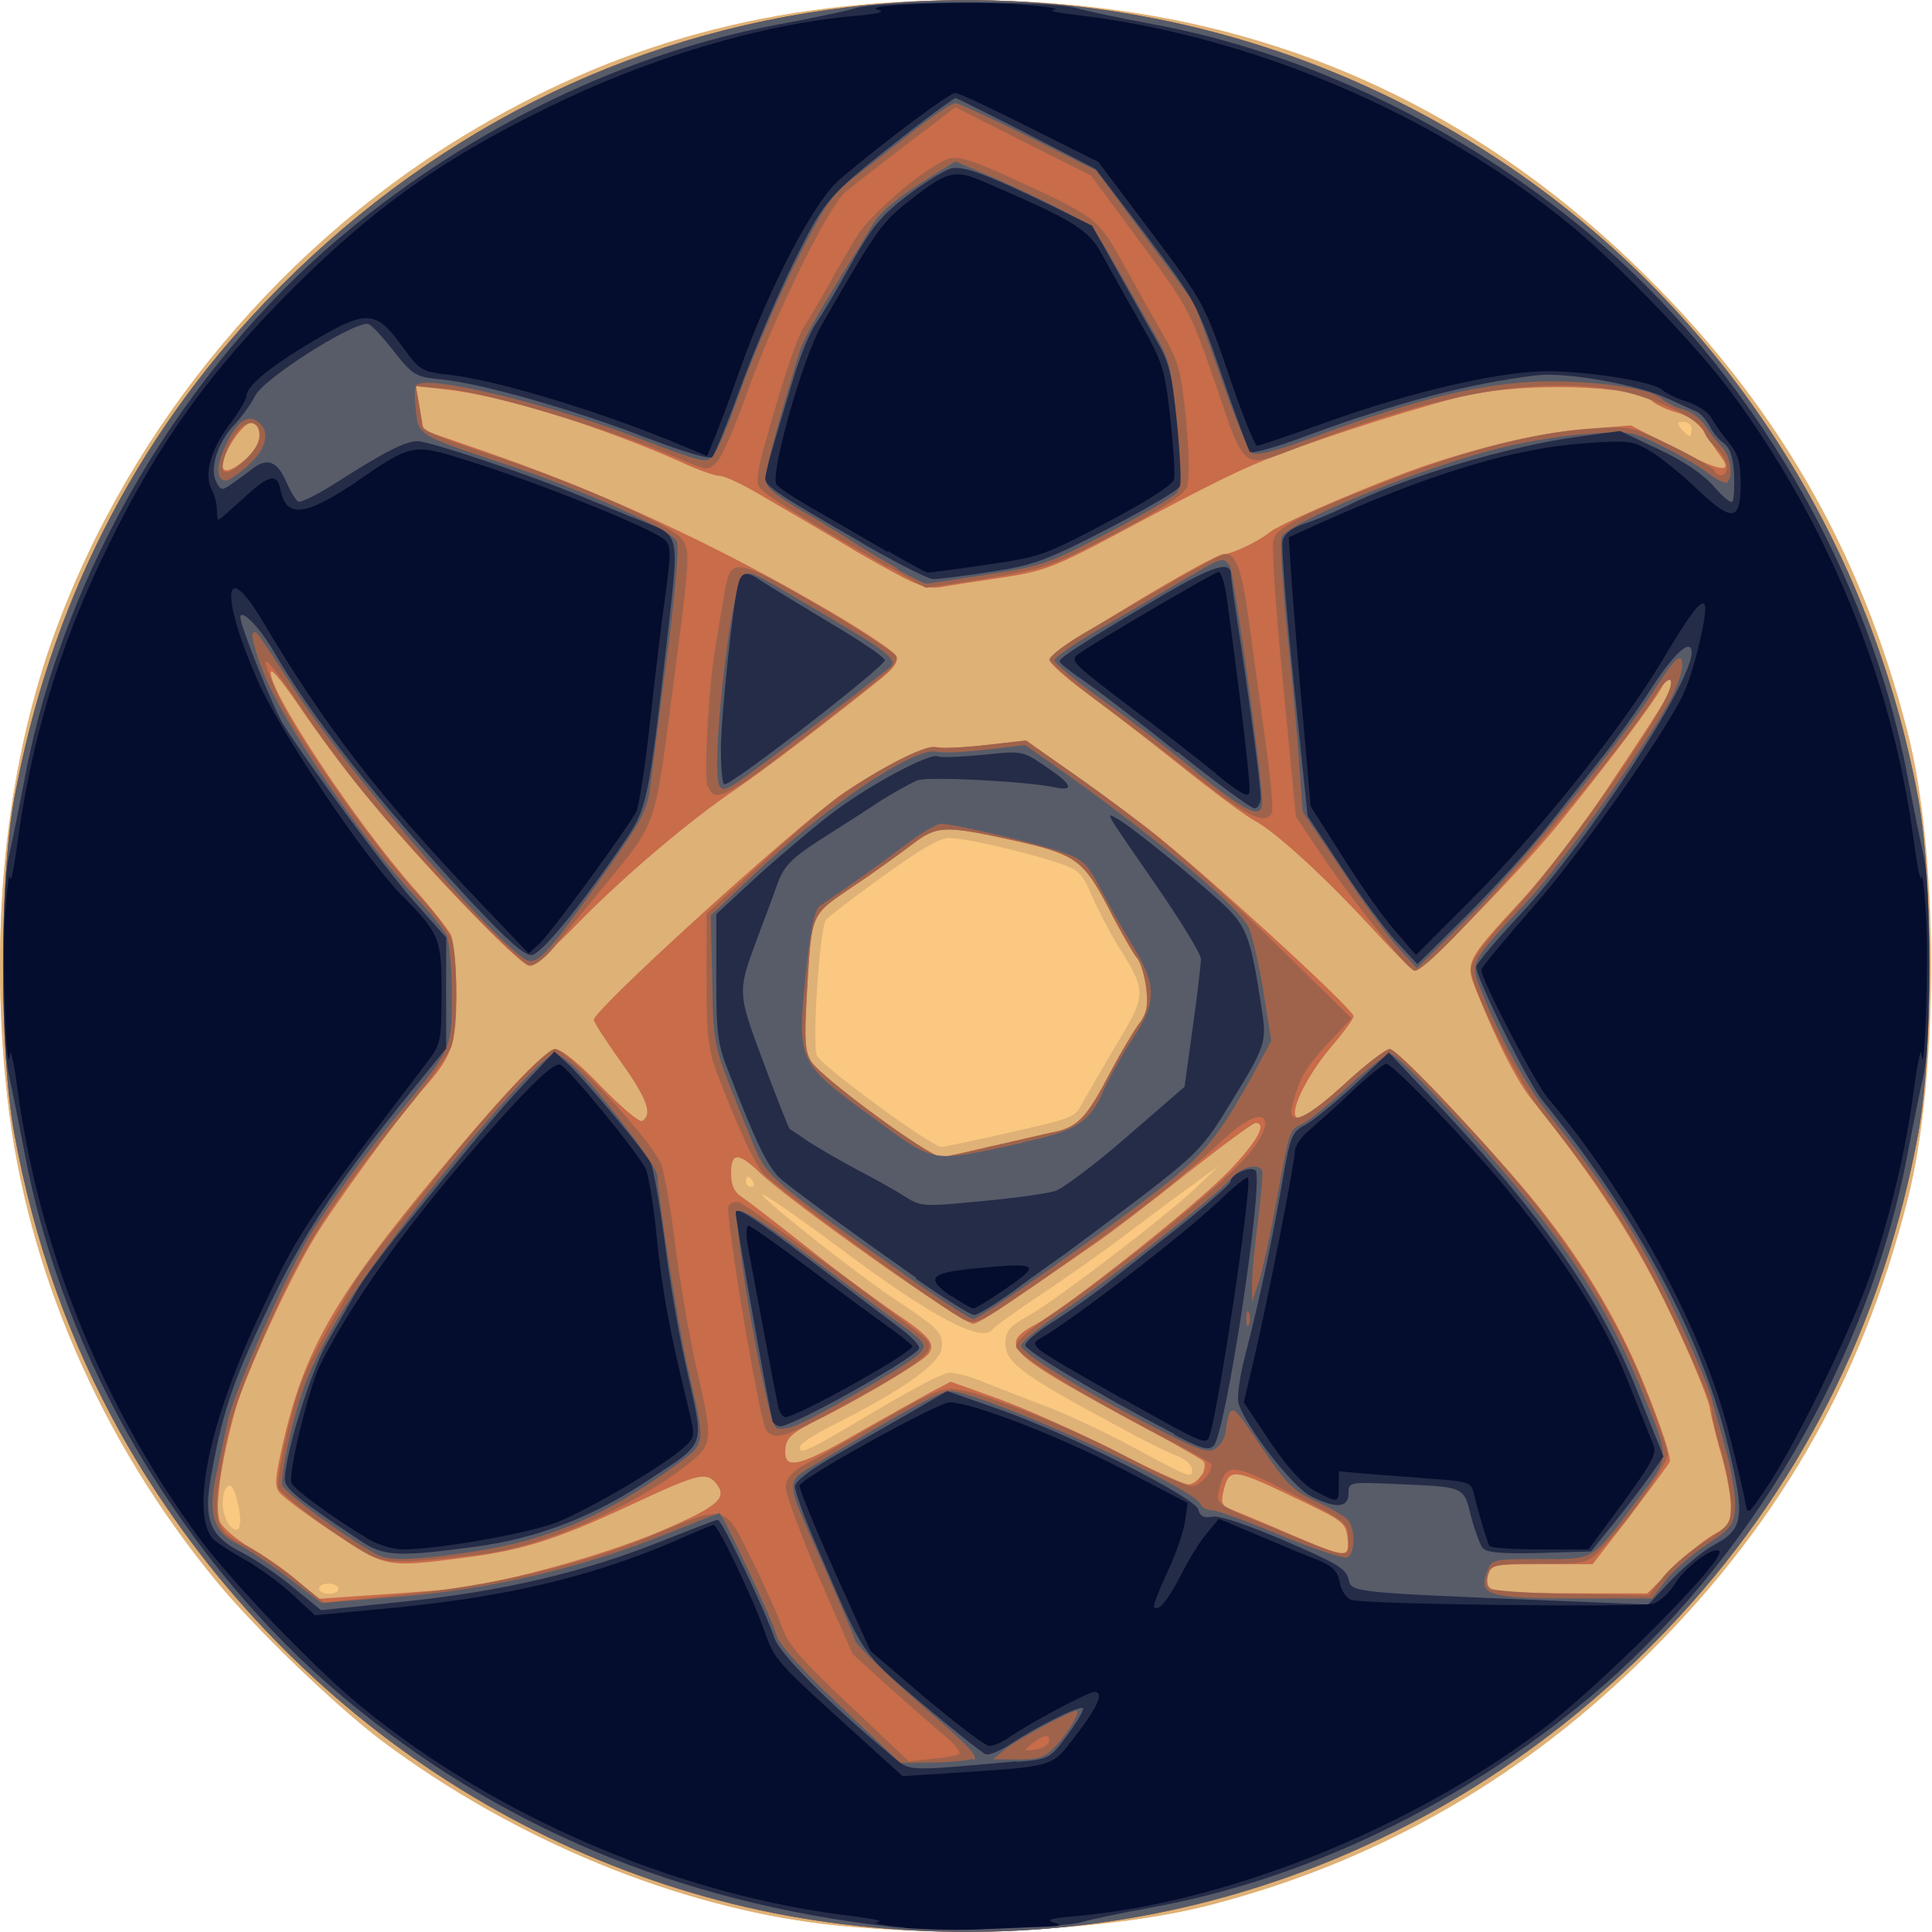 <?xml version="1.0" encoding="UTF-8" standalone="no"?>
<!-- Created with Inkscape (http://www.inkscape.org/) -->

<svg
   xmlns:dc="http://purl.org/dc/elements/1.1/"
   xmlns:cc="http://creativecommons.org/ns#"
   xmlns:rdf="http://www.w3.org/1999/02/22-rdf-syntax-ns#"
   xmlns:svg="http://www.w3.org/2000/svg"
   xmlns="http://www.w3.org/2000/svg"
   xmlns:sodipodi="http://sodipodi.sourceforge.net/DTD/sodipodi-0.dtd"
   xmlns:inkscape="http://www.inkscape.org/namespaces/inkscape"
   version="1.1"
   id="svg150"
   width="113.386"
   height="113.386"
   viewBox="0 0 113.386 113.386"
   sodipodi:docname="2_1.svg"
   inkscape:version="0.92.4 (5da689c313, 2019-01-14)">
  <defs
     id="defs154" />
  <sodipodi:namedview
     pagecolor="#ffffff"
     bordercolor="#666666"
     borderopacity="1"
     objecttolerance="10"
     gridtolerance="10"
     guidetolerance="10"
     inkscape:pageopacity="0"
     inkscape:pageshadow="2"
     inkscape:window-width="1366"
     inkscape:window-height="715"
     id="namedview152"
     showgrid="false"
     inkscape:zoom="3.8992505"
     inkscape:cx="1.9434668"
     inkscape:cy="52.629855"
     inkscape:window-x="-8"
     inkscape:window-y="-8"
     inkscape:window-maximized="1"
     inkscape:current-layer="svg150" />
  <g
     id="g160"
     transform="matrix(29.969,0,0,29.971,0.022,0)">
    <path
       style="fill:#fac880;stroke-width:0.01"
       d="M 1.617,3.768 C 1.326,3.734 1.009,3.604 0.75,3.411 0.659,3.343 0.496,3.186 0.422,3.095 0.196,2.82 0.051,2.485 0.014,2.151 -0.021,1.842 0.007,1.537 0.092,1.281 0.231,0.868 0.527,0.498 0.904,0.268 1.206,0.084 1.514,3.7457349e-4 1.891,3.7457349e-4 c 0.52,0 0.95,0.171 1.314,0.523 0.268,0.259 0.438,0.551 0.53,0.911 0.061,0.239 0.061,0.675 0,0.914 C 3.644,2.709 3.474,3 3.205,3.26 2.967,3.49 2.691,3.646 2.374,3.729 2.181,3.78 1.862,3.796 1.617,3.768 Z"
       id="path174"
       inkscape:connector-curvature="0" />
    <path
       style="fill:#deb177;stroke-width:0.01"
       d="M 1.617,3.768 C 1.326,3.734 1.009,3.604 0.75,3.411 0.659,3.343 0.496,3.186 0.422,3.095 0.196,2.82 0.051,2.485 0.014,2.151 -0.021,1.842 0.007,1.537 0.092,1.281 0.231,0.868 0.527,0.498 0.904,0.268 1.206,0.084 1.514,3.7457349e-4 1.891,3.7457349e-4 c 0.52,0 0.95,0.171 1.314,0.523 0.268,0.259 0.438,0.551 0.53,0.911 0.061,0.239 0.061,0.675 0,0.914 C 3.644,2.709 3.474,3 3.205,3.26 2.967,3.49 2.691,3.646 2.374,3.729 2.181,3.78 1.862,3.796 1.617,3.768 Z M 0.662,3.111 c 0,-0.005 -0.009,-0.01 -0.019,-0.01 -0.011,0 -0.019,0.004 -0.019,0.01 0,0.005 0.009,0.01 0.019,0.01 0.011,0 0.019,-0.004 0.019,-0.01 z M 0.47,2.982 c 0,-0.028 -0.012,-0.073 -0.02,-0.073 -0.014,0 -0.019,0.035 -0.01,0.061 0.01,0.027 0.029,0.035 0.029,0.012 z M 2.333,2.876 c 0,-0.007 -0.012,-0.018 -0.026,-0.024 C 2.292,2.847 2.241,2.822 2.194,2.796 2.003,2.694 1.968,2.668 1.968,2.631 c 0,-0.024 0.007,-0.033 0.046,-0.055 C 2.073,2.542 2.278,2.385 2.339,2.328 L 2.386,2.283 2.338,2.318 C 2.311,2.337 2.251,2.382 2.203,2.418 2.156,2.454 2.079,2.508 2.033,2.538 c -0.046,0.031 -0.086,0.06 -0.089,0.064 -0.019,0.031 -0.122,-0.024 -0.303,-0.16 -0.083,-0.062 -0.156,-0.112 -0.149,-0.102 0.011,0.017 0.184,0.154 0.261,0.205 0.085,0.057 0.091,0.063 0.091,0.091 2.333e-4,0.032 -0.071,0.083 -0.218,0.157 -0.033,0.017 -0.06,0.034 -0.06,0.04 0,0.016 0.011,0.011 0.144,-0.068 0.09,-0.053 0.136,-0.077 0.151,-0.077 0.01,0 0.04,0.008 0.066,0.019 0.026,0.01 0.081,0.032 0.124,0.048 0.042,0.016 0.12,0.053 0.173,0.082 0.106,0.057 0.11,0.059 0.11,0.04 z M 1.474,2.314 c -0.003,-0.005 -0.008,-0.01 -0.01,-0.01 -0.002,0 -0.004,0.004 -0.004,0.01 0,0.005 0.005,0.01 0.01,0.01 0.006,0 0.007,-0.004 0.004,-0.01 z M 1.939,2.226 c 0.169,-0.038 0.164,-0.036 0.181,-0.068 0.009,-0.016 0.039,-0.068 0.067,-0.115 0.058,-0.097 0.058,-0.101 0.001,-0.192 -0.016,-0.026 -0.039,-0.07 -0.051,-0.098 -0.02,-0.046 -0.026,-0.051 -0.074,-0.066 -0.073,-0.023 -0.176,-0.046 -0.205,-0.046 -0.022,0 -0.069,0.029 -0.187,0.117 -0.023,0.017 -0.048,0.037 -0.054,0.043 -0.012,0.012 -0.028,0.241 -0.018,0.266 0.007,0.019 0.222,0.177 0.244,0.179 0.003,2.458e-4 0.046,-0.009 0.096,-0.02 z M 3.312,0.84 c 0,-0.008 -0.007,-0.014 -0.016,-0.014 -0.013,0 -0.013,0.003 -0.004,0.014 0.007,0.008 0.014,0.014 0.016,0.014 0.002,0 0.004,-0.006 0.004,-0.014 z"
       id="path172"
       inkscape:connector-curvature="0" />
    <path
       style="fill:#c86c4a;stroke-width:0.01"
       d="M 1.651,3.768 C 1.059,3.696 0.531,3.336 0.234,2.804 0.135,2.625 0.066,2.432 0.027,2.218 c -0.029,-0.16 -0.029,-0.493 0,-0.653 C 0.096,1.189 0.262,0.86 0.518,0.592 0.832,0.264 1.223,0.066 1.661,0.014 2.666,-0.105 3.571,0.565 3.756,1.565 c 0.029,0.16 0.029,0.493 0,0.653 C 3.687,2.594 3.52,2.923 3.264,3.191 2.841,3.634 2.258,3.843 1.651,3.768 Z M 0.859,3.114 C 0.963,3.106 1.174,3.049 1.296,2.997 1.407,2.949 1.425,2.933 1.401,2.904 1.383,2.882 1.364,2.887 1.256,2.937 1.099,3.011 1.031,3.034 0.918,3.049 0.754,3.07 0.757,3.071 0.652,3.001 0.601,2.967 0.554,2.932 0.547,2.923 0.536,2.91 0.538,2.893 0.556,2.815 0.598,2.639 0.659,2.534 0.858,2.295 0.995,2.13 1.068,2.055 1.088,2.055 c 0.012,0 0.047,0.029 0.089,0.073 0.039,0.04 0.074,0.07 0.08,0.067 0.021,-0.013 0.009,-0.044 -0.042,-0.116 -0.029,-0.04 -0.053,-0.078 -0.053,-0.082 0,-0.018 0.332,-0.322 0.467,-0.428 0.06,-0.047 0.184,-0.111 0.205,-0.106 0.01,0.003 0.054,8.698e-4 0.097,-0.004 l 0.078,-0.009 0.097,0.069 c 0.054,0.038 0.117,0.085 0.141,0.103 0.109,0.085 0.403,0.354 0.403,0.368 0,0.005 -0.019,0.031 -0.043,0.059 -0.039,0.046 -0.072,0.105 -0.072,0.13 0,0.023 0.028,0.006 0.098,-0.057 0.04,-0.037 0.08,-0.067 0.088,-0.067 0.013,0 0.181,0.175 0.272,0.284 0.097,0.117 0.174,0.242 0.228,0.377 0.031,0.076 0.052,0.14 0.048,0.147 -0.004,0.007 -0.039,0.054 -0.078,0.106 L 3.118,3.063 H 3.019 c -0.093,0 -0.1,0.001 -0.106,0.02 -0.004,0.013 -0.002,0.023 0.007,0.029 0.007,0.005 0.079,0.008 0.159,0.008 l 0.146,1.469e-4 0.051,-0.05 c 0.028,-0.028 0.065,-0.058 0.082,-0.067 0.027,-0.014 0.031,-0.022 0.031,-0.052 0,-0.019 -0.008,-0.064 -0.018,-0.099 -0.01,-0.035 -0.021,-0.079 -0.024,-0.097 -0.003,-0.018 -0.037,-0.101 -0.076,-0.182 C 3.204,2.432 3.121,2.305 3.002,2.157 2.971,2.12 2.932,2.043 2.89,1.939 2.868,1.884 2.87,1.881 2.979,1.763 3.025,1.713 3.106,1.608 3.157,1.529 3.265,1.367 3.277,1.347 3.271,1.332 c -0.002,-0.006 -0.01,-6.538e-4 -0.017,0.013 C 3.239,1.374 3.151,1.491 3.052,1.613 2.967,1.717 2.781,1.905 2.768,1.9 2.762,1.898 2.722,1.857 2.679,1.81 2.591,1.715 2.496,1.628 2.456,1.607 2.442,1.6 2.377,1.552 2.312,1.5 2.247,1.448 2.162,1.383 2.124,1.355 c -0.038,-0.028 -0.07,-0.057 -0.07,-0.063 0,-0.014 0.319,-0.207 0.342,-0.207 0.016,0 0.068,-0.025 0.09,-0.043 0.017,-0.014 0.145,-0.07 0.254,-0.112 0.124,-0.047 0.269,-0.083 0.364,-0.09 l 0.089,-0.007 0.088,0.046 c 0.086,0.044 0.113,0.049 0.089,0.016 -0.007,-0.009 -0.021,-0.03 -0.032,-0.047 -0.013,-0.02 -0.032,-0.034 -0.054,-0.04 -0.019,-0.005 -0.041,-0.015 -0.05,-0.023 -0.035,-0.03 -0.242,-0.037 -0.361,-0.011 -0.07,0.015 -0.261,0.075 -0.369,0.116 -0.07,0.026 -0.127,0.054 -0.32,0.157 -0.116,0.062 -0.143,0.072 -0.216,0.083 -0.046,0.007 -0.101,0.015 -0.122,0.019 -0.035,0.006 -0.049,-6e-6 -0.168,-0.068 C 1.609,1.039 1.522,0.989 1.488,0.969 c -0.035,-0.021 -0.07,-0.037 -0.079,-0.037 -0.009,0 -0.041,-0.011 -0.071,-0.025 C 1.177,0.835 0.983,0.775 0.875,0.763 l -0.061,-0.007 0.007,0.042 c 0.004,0.023 0.008,0.043 0.008,0.044 7.169e-4,7.4609e-4 0.053,0.019 0.117,0.041 0.236,0.082 0.453,0.182 0.68,0.315 0.068,0.04 0.126,0.079 0.129,0.087 0.004,0.01 -0.006,0.024 -0.027,0.041 -0.104,0.084 -0.233,0.182 -0.287,0.219 -0.092,0.062 -0.225,0.175 -0.313,0.266 -0.043,0.044 -0.084,0.08 -0.093,0.08 -0.018,0 -0.225,-0.216 -0.326,-0.342 C 0.67,1.502 0.615,1.427 0.586,1.384 0.557,1.341 0.532,1.31 0.53,1.315 c -0.01,0.03 0.164,0.294 0.282,0.427 0.033,0.037 0.064,0.077 0.07,0.088 0.006,0.012 0.011,0.063 0.011,0.116 0,0.101 -0.008,0.124 -0.072,0.194 C 0.78,2.187 0.655,2.358 0.616,2.422 0.566,2.504 0.477,2.697 0.459,2.765 0.431,2.867 0.419,2.955 0.43,2.98 c 0.006,0.012 0.033,0.036 0.062,0.052 0.028,0.016 0.069,0.045 0.09,0.064 l 0.038,0.035 0.086,-0.006 C 0.753,3.122 0.822,3.117 0.859,3.114 Z M 2.638,3.012 c -0.003,-0.029 -0.009,-0.034 -0.08,-0.068 -0.147,-0.071 -0.151,-0.072 -0.163,-0.023 -0.005,0.022 -0.003,0.028 0.016,0.035 0.012,0.005 0.064,0.026 0.114,0.048 0.113,0.048 0.117,0.048 0.113,0.008 z M 2.353,2.889 c 0.006,-0.011 0.007,-0.024 0.003,-0.028 -0.004,-0.004 -0.062,-0.037 -0.128,-0.072 C 1.968,2.648 1.953,2.634 2.028,2.593 2.094,2.556 2.344,2.358 2.408,2.291 c 0.054,-0.057 0.073,-0.092 0.05,-0.092 -0.005,0 -0.066,0.045 -0.136,0.1 C 2.253,2.354 2.17,2.418 2.137,2.44 1.96,2.563 1.916,2.592 1.905,2.592 c -0.021,0 -0.355,-0.236 -0.417,-0.295 -0.043,-0.041 -0.057,-0.041 -0.057,6.187e-4 0,0.023 0.006,0.037 0.022,0.047 0.012,0.008 0.069,0.052 0.126,0.097 0.057,0.046 0.135,0.103 0.171,0.128 0.072,0.048 0.083,0.063 0.066,0.083 -0.012,0.015 -0.135,0.088 -0.212,0.126 -0.057,0.028 -0.067,0.038 -0.067,0.065 -2.938e-4,0.034 0.03,0.027 0.136,-0.034 0.06,-0.034 0.126,-0.071 0.148,-0.083 l 0.04,-0.021 0.095,0.034 c 0.052,0.019 0.153,0.064 0.224,0.1 0.071,0.037 0.137,0.067 0.146,0.067 0.009,3.994e-4 0.021,-0.008 0.027,-0.02 z M 1.939,2.245 c 0.05,-0.011 0.108,-0.025 0.128,-0.029 0.044,-0.01 0.062,-0.03 0.107,-0.117 0.019,-0.036 0.044,-0.078 0.055,-0.093 0.016,-0.021 0.019,-0.036 0.015,-0.071 -0.003,-0.024 -0.011,-0.051 -0.018,-0.059 -0.007,-0.008 -0.033,-0.053 -0.056,-0.098 -0.049,-0.094 -0.064,-0.105 -0.184,-0.132 -0.137,-0.03 -0.152,-0.03 -0.201,0.008 -0.024,0.018 -0.076,0.056 -0.117,0.083 -0.083,0.057 -0.079,0.047 -0.089,0.215 -0.005,0.086 -0.003,0.108 0.009,0.127 0.022,0.033 0.229,0.185 0.255,0.187 0.003,1.172e-4 0.046,-0.009 0.096,-0.021 z M 0.483,0.897 c 0.027,-0.024 0.033,-0.061 0.01,-0.069 -0.012,-0.004 -0.045,0.038 -0.056,0.072 -0.009,0.029 0.011,0.028 0.046,-0.003 z"
       id="path170"
       inkscape:connector-curvature="0" />
    <path
       style="fill:#9f634c;stroke-width:0.01"
       d="M 1.651,3.768 C 1.059,3.696 0.531,3.336 0.234,2.804 0.135,2.625 0.066,2.432 0.027,2.218 c -0.029,-0.16 -0.029,-0.493 0,-0.653 C 0.096,1.189 0.262,0.86 0.518,0.592 0.832,0.264 1.223,0.066 1.661,0.014 2.666,-0.105 3.571,0.565 3.756,1.565 c 0.029,0.16 0.029,0.493 0,0.653 C 3.687,2.594 3.52,2.923 3.264,3.191 2.841,3.634 2.258,3.843 1.651,3.768 Z M 1.878,3.434 c 0.003,-0.003 -0.009,-0.018 -0.026,-0.033 C 1.834,3.387 1.786,3.344 1.744,3.307 L 1.669,3.239 1.602,3.086 c -0.036,-0.084 -0.065,-0.163 -0.064,-0.176 0.002,-0.016 0.014,-0.03 0.041,-0.044 0.021,-0.011 0.066,-0.037 0.101,-0.057 0.145,-0.085 0.163,-0.093 0.195,-0.088 0.059,0.009 0.223,0.075 0.331,0.132 0.059,0.031 0.116,0.057 0.127,0.057 0.016,0 0.039,-0.025 0.039,-0.042 0,-0.003 -0.046,-0.029 -0.103,-0.058 C 2.119,2.732 1.993,2.655 1.989,2.637 1.987,2.628 2.015,2.603 2.066,2.569 2.172,2.497 2.355,2.351 2.423,2.283 2.508,2.198 2.487,2.147 2.399,2.228 2.297,2.322 2.187,2.406 1.985,2.544 1.921,2.588 1.907,2.594 1.889,2.585 1.847,2.566 1.512,2.321 1.493,2.297 1.473,2.27 1.448,2.216 1.407,2.111 1.385,2.053 1.383,2.033 1.383,1.918 V 1.789 l 0.1,-0.092 C 1.537,1.647 1.605,1.588 1.633,1.567 1.708,1.511 1.811,1.457 1.831,1.463 c 0.009,0.003 0.053,0.001 0.097,-0.004 l 0.08,-0.009 0.092,0.064 c 0.153,0.108 0.241,0.182 0.397,0.334 l 0.149,0.146 -0.046,0.049 c -0.044,0.047 -0.057,0.07 -0.07,0.122 -0.011,0.043 0.027,0.027 0.104,-0.044 0.04,-0.037 0.079,-0.067 0.087,-0.067 0.013,0 0.15,0.142 0.253,0.264 0.101,0.12 0.192,0.264 0.242,0.39 0.027,0.067 0.049,0.13 0.049,0.14 0,0.019 -0.074,0.126 -0.128,0.183 -0.029,0.031 -0.03,0.031 -0.123,0.031 -0.087,0 -0.094,0.002 -0.1,0.02 -0.004,0.011 -0.003,0.024 0.002,0.028 0.005,0.005 0.077,0.01 0.16,0.011 l 0.152,0.003 0.029,-0.037 c 0.016,-0.02 0.053,-0.051 0.081,-0.069 0.049,-0.031 0.051,-0.035 0.051,-0.074 C 3.389,2.923 3.38,2.876 3.37,2.842 3.359,2.808 3.351,2.771 3.351,2.76 3.351,2.749 3.317,2.668 3.275,2.58 3.202,2.426 3.144,2.336 3.019,2.178 2.97,2.116 2.881,1.937 2.88,1.899 c -1.027e-4,-0.019 0.022,-0.05 0.087,-0.12 0.078,-0.084 0.247,-0.319 0.291,-0.405 0.026,-0.05 0.012,-0.059 -0.018,-0.011 -0.086,0.138 -0.436,0.538 -0.47,0.538 -0.013,-9e-6 -0.122,-0.137 -0.185,-0.23 l -0.048,-0.072 -0.025,-0.259 C 2.498,1.197 2.489,1.07 2.493,1.057 c 0.007,-0.025 0.057,-0.051 0.241,-0.122 0.141,-0.055 0.269,-0.087 0.374,-0.095 0.085,-0.006 0.085,-0.006 0.163,0.032 0.043,0.021 0.081,0.043 0.085,0.049 0.01,0.016 0.025,0.012 0.025,-0.007 0,-0.01 -0.009,-0.025 -0.019,-0.035 C 3.35,0.869 3.339,0.854 3.336,0.844 3.328,0.819 3.223,0.772 3.154,0.762 2.992,0.739 2.813,0.772 2.549,0.873 2.43,0.919 2.439,0.926 2.38,0.753 2.33,0.608 2.326,0.601 2.232,0.474 L 2.136,0.344 2.003,0.277 1.87,0.21 1.773,0.284 c -0.054,0.041 -0.107,0.083 -0.12,0.094 -0.033,0.029 -0.141,0.25 -0.19,0.389 -0.023,0.066 -0.05,0.128 -0.06,0.138 -0.017,0.017 -0.019,0.016 -0.065,-0.003 C 1.198,0.841 0.959,0.769 0.87,0.761 l -0.057,-0.005 0.006,0.031 c 0.003,0.017 0.006,0.036 0.006,0.043 0,0.013 0.023,0.023 0.158,0.068 C 1.141,0.951 1.317,1.03 1.335,1.056 c 0.016,0.023 0.016,0.034 -0.017,0.283 -0.038,0.29 -0.029,0.266 -0.143,0.405 -0.034,0.041 -0.075,0.091 -0.091,0.111 -0.016,0.02 -0.037,0.036 -0.046,0.036 -0.018,0 -0.205,-0.193 -0.314,-0.324 C 0.689,1.526 0.633,1.451 0.598,1.399 0.515,1.275 0.501,1.265 0.542,1.358 c 0.036,0.082 0.19,0.301 0.278,0.396 0.029,0.031 0.057,0.069 0.063,0.083 0.013,0.034 0.013,0.179 -1.7973e-4,0.213 -0.006,0.015 -0.043,0.068 -0.084,0.118 -0.157,0.194 -0.207,0.274 -0.282,0.447 -0.059,0.137 -0.069,0.168 -0.086,0.27 -0.015,0.092 -0.008,0.114 0.043,0.138 0.023,0.011 0.068,0.041 0.101,0.067 l 0.059,0.048 0.146,-0.015 C 0.96,3.107 1.14,3.064 1.276,3.007 c 0.147,-0.062 0.141,-0.063 0.195,0.046 0.025,0.05 0.052,0.111 0.06,0.134 0.012,0.034 0.039,0.065 0.132,0.152 L 1.779,3.449 1.826,3.444 C 1.851,3.442 1.875,3.437 1.878,3.434 Z M 0.725,3.046 C 0.67,3.017 0.549,2.928 0.544,2.913 c -0.003,-0.008 0.006,-0.061 0.02,-0.118 0.024,-0.097 0.033,-0.117 0.124,-0.275 0.012,-0.021 0.045,-0.066 0.073,-0.101 0.028,-0.034 0.077,-0.096 0.109,-0.136 0.097,-0.12 0.199,-0.229 0.216,-0.229 0.023,0 0.178,0.167 0.206,0.221 0.007,0.013 0.02,0.084 0.029,0.158 0.009,0.074 0.028,0.182 0.041,0.24 0.035,0.153 0.035,0.155 -0.022,0.199 -0.103,0.08 -0.276,0.155 -0.388,0.17 -0.149,0.019 -0.196,0.02 -0.227,0.004 z M 1.5,2.801 c -0.013,-0.016 -0.082,-0.427 -0.074,-0.44 0.004,-0.006 0.014,-0.009 0.022,-0.006 0.012,0.003 0.287,0.204 0.359,0.262 0.033,0.027 0.008,0.047 -0.19,0.154 -0.082,0.044 -0.101,0.049 -0.117,0.03 z M 2.347,1.525 C 2.295,1.483 2.207,1.416 2.153,1.376 c -0.054,-0.04 -0.098,-0.078 -0.098,-0.085 0,-0.007 0.031,-0.03 0.07,-0.053 0.214,-0.125 0.265,-0.153 0.274,-0.153 0.021,0 0.033,0.033 0.046,0.131 0.008,0.057 0.022,0.162 0.032,0.233 0.01,0.071 0.016,0.135 0.013,0.142 -0.01,0.026 -0.05,0.008 -0.142,-0.066 z m -0.962,0.015 c -0.008,-0.021 0.002,-0.196 0.016,-0.278 0.006,-0.037 0.014,-0.084 0.018,-0.105 0.011,-0.067 0.022,-0.065 0.183,0.029 0.081,0.047 0.149,0.092 0.152,0.099 0.003,0.008 -0.006,0.023 -0.023,0.036 C 1.717,1.334 1.655,1.381 1.596,1.428 1.422,1.562 1.399,1.575 1.386,1.54 Z M 1.738,1.111 C 1.541,0.997 1.488,0.964 1.484,0.95 c -0.003,-0.008 0.001,-0.036 0.008,-0.062 0.04,-0.143 0.066,-0.224 0.083,-0.25 0.01,-0.016 0.032,-0.053 0.048,-0.082 0.016,-0.029 0.041,-0.072 0.056,-0.096 0.029,-0.046 0.142,-0.14 0.181,-0.15 0.017,-0.004 0.052,0.007 0.121,0.039 0.164,0.075 0.169,0.079 0.216,0.164 0.023,0.042 0.059,0.105 0.078,0.139 0.033,0.057 0.037,0.072 0.047,0.17 0.006,0.066 0.007,0.117 0.002,0.131 -0.006,0.016 -0.046,0.042 -0.139,0.091 -0.125,0.065 -0.137,0.069 -0.25,0.088 -0.066,0.011 -0.121,0.019 -0.122,0.019 -0.002,0 -0.035,-0.019 -0.075,-0.042 z m 0.315,2.3 c 0.005,-0.016 -0.009,-0.015 -0.032,0.003 -0.018,0.014 -0.018,0.015 0.005,0.012 0.013,-0.001 0.025,-0.008 0.027,-0.015 z M 2.64,3.016 c 0,-0.034 -0.002,-0.036 -0.123,-0.097 C 2.41,2.864 2.399,2.864 2.386,2.92 2.38,2.944 2.383,2.947 2.484,2.988 2.644,3.055 2.64,3.054 2.64,3.016 Z M 1.939,2.245 c 0.05,-0.011 0.108,-0.025 0.128,-0.029 0.044,-0.01 0.062,-0.03 0.107,-0.117 0.019,-0.036 0.044,-0.078 0.055,-0.093 0.016,-0.021 0.019,-0.036 0.015,-0.071 -0.003,-0.024 -0.011,-0.051 -0.018,-0.059 -0.007,-0.008 -0.033,-0.053 -0.056,-0.098 -0.049,-0.094 -0.064,-0.105 -0.184,-0.132 -0.137,-0.03 -0.152,-0.03 -0.201,0.008 -0.024,0.018 -0.076,0.056 -0.117,0.083 -0.083,0.057 -0.079,0.047 -0.089,0.215 -0.005,0.086 -0.003,0.108 0.009,0.127 0.022,0.033 0.229,0.185 0.255,0.187 0.003,1.172e-4 0.046,-0.009 0.096,-0.021 z M 0.508,0.857 c 8.9884e-4,-0.027 -0.015,-0.037 -0.035,-0.021 -0.02,0.016 -0.044,0.073 -0.036,0.086 0.009,0.015 0.07,-0.041 0.071,-0.065 z"
       id="path168"
       inkscape:connector-curvature="0" />
    <path
       style="fill:#585c69;stroke-width:0.01"
       d="M 1.651,3.768 C 1.059,3.696 0.531,3.336 0.234,2.804 0.135,2.625 0.066,2.432 0.027,2.218 c -0.029,-0.16 -0.029,-0.493 0,-0.653 C 0.096,1.189 0.262,0.86 0.518,0.592 0.832,0.264 1.223,0.066 1.661,0.014 2.666,-0.105 3.571,0.565 3.756,1.565 c 0.029,0.16 0.029,0.493 0,0.653 C 3.687,2.594 3.52,2.923 3.264,3.191 2.841,3.634 2.258,3.843 1.651,3.768 Z M 1.904,3.448 C 1.919,3.442 1.9,3.422 1.801,3.336 1.735,3.279 1.678,3.223 1.674,3.213 1.671,3.202 1.643,3.137 1.613,3.068 1.534,2.889 1.535,2.905 1.6,2.865 1.754,2.772 1.84,2.724 1.859,2.724 c 0.059,-1.92e-5 0.479,0.189 0.491,0.221 0.003,0.007 0.012,0.012 0.022,0.012 0.009,0 0.07,0.022 0.134,0.049 0.065,0.027 0.124,0.046 0.131,0.044 0.017,-0.007 0.017,-0.058 6.855e-4,-0.075 -0.007,-0.007 -0.035,-0.023 -0.063,-0.036 -0.044,-0.02 -0.058,-0.035 -0.107,-0.108 -0.059,-0.088 -0.059,-0.088 -0.069,-0.023 -0.002,0.01 -0.01,0.023 -0.02,0.029 -0.014,0.009 -0.036,0.001 -0.115,-0.04 C 2.115,2.721 1.996,2.648 1.999,2.634 c 0.002,-0.007 0.036,-0.035 0.077,-0.063 0.101,-0.069 0.305,-0.23 0.332,-0.261 0.02,-0.024 0.054,-0.034 0.063,-0.018 0.002,0.004 -0.002,0.048 -0.008,0.098 -0.007,0.05 -0.012,0.106 -0.012,0.125 l 1.2e-4,0.034 0.013,-0.038 c 0.007,-0.021 0.022,-0.09 0.034,-0.154 0.027,-0.149 0.026,-0.144 0.051,-0.156 0.012,-0.005 0.052,-0.038 0.09,-0.073 0.038,-0.035 0.075,-0.064 0.083,-0.064 0.015,0 0.158,0.152 0.258,0.274 0.11,0.135 0.176,0.243 0.232,0.38 0.059,0.145 0.06,0.131 -0.011,0.225 -0.086,0.115 -0.079,0.11 -0.186,0.11 -0.094,0 -0.095,1.373e-4 -0.104,0.026 -0.017,0.045 0.004,0.051 0.175,0.051 H 3.235 L 3.261,3.095 c 0.015,-0.019 0.05,-0.05 0.08,-0.07 0.047,-0.031 0.054,-0.039 0.056,-0.072 0.002,-0.02 -0.006,-0.07 -0.017,-0.11 -0.011,-0.041 -0.025,-0.09 -0.03,-0.109 -0.005,-0.019 -0.039,-0.099 -0.076,-0.176 C 3.211,2.426 3.149,2.33 3.03,2.179 2.988,2.126 2.934,2.027 2.9,1.94 c -0.022,-0.056 -0.024,-0.053 0.089,-0.174 0.072,-0.077 0.239,-0.313 0.284,-0.401 0.022,-0.043 0.028,-0.085 0.01,-0.074 -0.006,0.004 -0.026,0.031 -0.045,0.061 C 3.174,1.453 2.969,1.704 2.871,1.8 L 2.774,1.896 2.735,1.853 C 2.714,1.829 2.664,1.76 2.624,1.699 L 2.55,1.589 2.543,1.488 c -0.004,-0.056 -0.015,-0.173 -0.024,-0.261 -0.009,-0.088 -0.013,-0.167 -0.01,-0.175 0.01,-0.027 0.254,-0.128 0.406,-0.169 0.054,-0.015 0.139,-0.03 0.188,-0.033 0.089,-0.007 0.091,-0.006 0.152,0.024 0.034,0.017 0.075,0.041 0.091,0.054 0.016,0.012 0.033,0.02 0.036,0.016 0.012,-0.012 0.006,-0.051 -0.01,-0.068 -0.009,-0.009 -0.024,-0.028 -0.033,-0.042 -0.009,-0.014 -0.028,-0.028 -0.043,-0.032 -0.015,-0.004 -0.035,-0.014 -0.044,-0.022 C 3.23,0.76 3.12,0.745 3.02,0.747 2.902,0.75 2.776,0.78 2.569,0.857 2.5,0.883 2.46,0.893 2.451,0.887 2.444,0.882 2.417,0.817 2.391,0.742 2.365,0.667 2.341,0.6 2.336,0.592 2.332,0.585 2.287,0.524 2.237,0.457 L 2.146,0.334 2.014,0.268 c -0.073,-0.036 -0.137,-0.066 -0.144,-0.066 -0.007,0 -0.041,0.023 -0.076,0.05 -0.035,0.028 -0.088,0.069 -0.118,0.092 C 1.627,0.382 1.616,0.398 1.556,0.517 1.52,0.589 1.473,0.7 1.45,0.763 1.428,0.827 1.403,0.885 1.396,0.892 1.382,0.908 1.378,0.907 1.239,0.854 1.055,0.785 0.827,0.732 0.814,0.755 c -0.003,0.005 -0.003,0.027 -2.6604e-4,0.05 0.005,0.047 0.006,0.048 0.172,0.103 C 1.141,0.959 1.316,1.038 1.325,1.061 c 0.004,0.011 -0.004,0.107 -0.019,0.221 -0.015,0.111 -0.029,0.226 -0.033,0.256 -0.006,0.049 -0.016,0.068 -0.094,0.178 -0.102,0.145 -0.121,0.166 -0.142,0.166 -0.037,0 -0.35,-0.36 -0.458,-0.527 -0.084,-0.13 -0.078,-0.121 -0.085,-0.114 -0.003,0.003 0.006,0.037 0.021,0.076 0.038,0.097 0.19,0.323 0.295,0.436 0.029,0.031 0.057,0.066 0.063,0.077 0.006,0.012 0.011,0.063 0.011,0.116 0,0.109 0.003,0.103 -0.111,0.243 -0.068,0.084 -0.111,0.143 -0.161,0.22 -0.044,0.068 -0.155,0.316 -0.167,0.374 -0.006,0.029 -0.016,0.076 -0.022,0.103 -0.017,0.077 -0.006,0.113 0.039,0.136 0.02,0.01 0.067,0.041 0.102,0.068 l 0.065,0.049 0.149,-0.012 c 0.179,-0.014 0.358,-0.056 0.518,-0.12 0.06,-0.024 0.11,-0.044 0.112,-0.044 0.006,0 0.106,0.214 0.113,0.242 0.004,0.015 0.055,0.071 0.124,0.136 l 0.117,0.111 0.063,-6.75e-4 c 0.035,-3.715e-4 0.071,-0.004 0.08,-0.008 z M 0.734,3.042 C 0.677,3.011 0.556,2.923 0.552,2.908 c -0.003,-0.009 0.006,-0.061 0.02,-0.116 0.019,-0.076 0.039,-0.123 0.083,-0.2 0.084,-0.148 0.395,-0.528 0.431,-0.528 0.008,0 0.03,0.016 0.049,0.036 0.057,0.06 0.152,0.186 0.152,0.203 6.644e-4,0.041 0.039,0.285 0.057,0.366 0.038,0.166 0.039,0.155 -0.02,0.199 -0.135,0.099 -0.253,0.149 -0.402,0.171 -0.119,0.017 -0.161,0.018 -0.187,0.004 z M 1.519,2.795 C 1.501,2.784 1.431,2.386 1.445,2.372 c 0.006,-0.006 0.05,0.022 0.12,0.074 0.061,0.046 0.142,0.106 0.181,0.135 0.068,0.049 0.07,0.052 0.053,0.07 -0.017,0.019 -0.201,0.125 -0.245,0.142 -0.014,0.005 -0.029,0.006 -0.035,0.003 z M 1.761,2.489 C 1.502,2.306 1.5,2.305 1.471,2.232 1.394,2.042 1.397,2.058 1.394,1.921 l -0.003,-0.128 0.08,-0.076 C 1.614,1.58 1.791,1.461 1.834,1.472 c 0.01,0.003 0.053,9.371e-4 0.096,-0.004 l 0.077,-0.009 0.05,0.035 C 2.248,1.628 2.421,1.771 2.444,1.815 c 0.007,0.014 0.02,0.069 0.029,0.124 l 0.016,0.099 -0.032,0.059 c -0.068,0.124 -0.097,0.161 -0.178,0.224 -0.11,0.087 -0.361,0.262 -0.374,0.262 -0.006,0 -0.071,-0.042 -0.144,-0.094 z M 2.002,2.237 c 0.107,-0.023 0.131,-0.039 0.159,-0.103 0.01,-0.022 0.035,-0.068 0.057,-0.101 0.048,-0.073 0.047,-0.104 -0.004,-0.187 -0.019,-0.031 -0.046,-0.079 -0.061,-0.108 -0.023,-0.045 -0.033,-0.055 -0.07,-0.068 -0.047,-0.017 -0.216,-0.057 -0.241,-0.057 -0.009,8.64e-5 -0.04,0.019 -0.069,0.041 -0.046,0.035 -0.101,0.074 -0.167,0.119 -0.012,0.008 -0.019,0.042 -0.029,0.138 -0.017,0.167 -0.016,0.17 0.131,0.277 0.126,0.092 0.111,0.089 0.293,0.05 z M 2.343,1.512 c -0.055,-0.045 -0.141,-0.11 -0.19,-0.145 -0.049,-0.035 -0.089,-0.069 -0.089,-0.074 1.133e-4,-0.005 0.038,-0.032 0.083,-0.058 0.046,-0.026 0.118,-0.069 0.161,-0.094 0.086,-0.051 0.086,-0.051 0.099,-0.034 0.008,0.01 0.062,0.402 0.064,0.463 0.001,0.036 -0.029,0.023 -0.129,-0.058 z m -0.934,0.028 c -0.02,-0.02 0.02,-0.388 0.045,-0.413 0.009,-0.009 0.023,-0.004 0.064,0.02 0.029,0.017 0.088,0.052 0.132,0.078 0.085,0.05 0.107,0.068 0.093,0.081 -0.005,0.004 -0.062,0.049 -0.127,0.098 C 1.414,1.556 1.42,1.552 1.408,1.539 Z M 1.757,1.113 C 1.728,1.097 1.689,1.074 1.671,1.062 1.652,1.05 1.606,1.021 1.567,0.999 1.515,0.968 1.498,0.953 1.498,0.937 c 4.8e-5,-0.017 0.028,-0.12 0.067,-0.248 0.007,-0.024 0.042,-0.085 0.101,-0.18 0.012,-0.018 0.029,-0.047 0.039,-0.064 0.018,-0.031 0.05,-0.057 0.125,-0.104 l 0.04,-0.025 0.061,0.026 c 0.033,0.014 0.094,0.042 0.135,0.063 0.071,0.036 0.076,0.04 0.115,0.11 0.023,0.04 0.057,0.1 0.076,0.133 0.033,0.056 0.036,0.069 0.047,0.181 0.009,0.097 0.009,0.124 -2.448e-4,0.136 -0.007,0.008 -0.067,0.043 -0.134,0.078 -0.115,0.06 -0.128,0.065 -0.237,0.082 -0.063,0.01 -0.117,0.018 -0.12,0.018 -0.003,5.77e-5 -0.029,-0.013 -0.058,-0.029 z m 0.309,2.307 c 0.026,-0.028 0.051,-0.07 0.041,-0.07 -0.012,0 -0.117,0.057 -0.139,0.075 l -0.024,0.02 0.049,3.198e-4 c 0.041,2.688e-4 0.053,-0.004 0.073,-0.026 z m 0.379,-0.85 c -0.003,-0.007 -0.005,-0.001 -0.005,0.012 0,0.013 0.002,0.019 0.005,0.012 0.003,-0.007 0.003,-0.017 0,-0.024 z M 0.485,0.911 c 0.036,-0.031 0.044,-0.065 0.021,-0.084 -0.021,-0.017 -0.042,-0.003 -0.064,0.043 -0.02,0.041 -0.02,0.071 -1.2486e-4,0.071 0.005,0 0.025,-0.013 0.044,-0.03 z"
       id="path166"
       inkscape:connector-curvature="0" />
    <path
       style="fill:#252c48;stroke-width:0.01"
       d="M 1.743,3.773 C 1.326,3.725 0.974,3.577 0.671,3.323 0.357,3.06 0.124,2.663 0.048,2.261 0.037,2.203 0.023,2.134 0.017,2.107 c -0.015,-0.063 -0.015,-0.369 0,-0.432 0.006,-0.026 0.02,-0.095 0.031,-0.153 C 0.124,1.12 0.357,0.722 0.671,0.46 0.923,0.249 1.225,0.103 1.528,0.047 1.588,0.036 1.654,0.022 1.675,0.016 c 0.051,-0.015 0.382,-0.015 0.433,0 0.021,0.006 0.087,0.02 0.147,0.031 0.303,0.056 0.605,0.201 0.858,0.412 0.314,0.263 0.546,0.66 0.622,1.062 0.011,0.058 0.025,0.127 0.031,0.153 0.015,0.063 0.015,0.369 0,0.432 -0.006,0.026 -0.02,0.095 -0.031,0.153 C 3.659,2.662 3.425,3.061 3.113,3.323 2.86,3.534 2.557,3.68 2.255,3.735 c -0.06,0.011 -0.122,0.024 -0.138,0.029 -0.041,0.012 -0.295,0.019 -0.374,0.009 z m 0.247,-0.323 c 0.064,-0.005 0.065,-0.006 0.1,-0.053 0.019,-0.026 0.033,-0.05 0.03,-0.052 -0.006,-0.006 -0.091,0.036 -0.143,0.071 -0.02,0.013 -0.042,0.022 -0.048,0.019 -0.007,-0.003 -0.062,-0.047 -0.123,-0.098 C 1.685,3.235 1.692,3.246 1.598,3.026 1.574,2.972 1.556,2.92 1.556,2.911 c 2.007e-4,-0.01 0.027,-0.031 0.07,-0.056 0.038,-0.022 0.105,-0.06 0.149,-0.085 l 0.079,-0.046 0.103,0.036 c 0.134,0.047 0.383,0.172 0.389,0.196 0.003,0.013 0.011,0.017 0.027,0.014 0.014,-0.003 0.07,0.016 0.142,0.047 0.1,0.043 0.121,0.055 0.125,0.075 0.006,0.027 0.004,0.026 0.416,0.043 l 0.171,0.007 0.045,-0.048 c 0.025,-0.026 0.063,-0.058 0.086,-0.07 0.055,-0.03 0.059,-0.053 0.026,-0.19 C 3.334,2.622 3.207,2.385 3.02,2.155 2.991,2.12 2.89,1.915 2.89,1.893 c 0,-0.005 0.039,-0.052 0.087,-0.103 0.132,-0.142 0.335,-0.453 0.335,-0.512 0,-0.03 -0.034,3.379e-4 -0.079,0.07 -0.028,0.044 -0.071,0.103 -0.094,0.132 -0.023,0.029 -0.071,0.09 -0.106,0.134 -0.035,0.045 -0.108,0.125 -0.161,0.178 l -0.097,0.096 -0.041,-0.044 C 2.71,1.818 2.662,1.753 2.626,1.698 l -0.066,-0.1 -0.027,-0.259 c -0.015,-0.143 -0.025,-0.269 -0.022,-0.28 0.003,-0.014 0.018,-0.025 0.041,-0.033 0.02,-0.006 0.057,-0.022 0.082,-0.034 C 2.747,0.935 2.955,0.873 3.091,0.855 l 0.081,-0.011 0.076,0.036 c 0.049,0.023 0.087,0.049 0.108,0.073 0.017,0.02 0.034,0.034 0.036,0.029 0.003,-0.004 0.004,-0.029 0.003,-0.055 C 3.393,0.895 3.387,0.877 3.375,0.868 3.365,0.861 3.353,0.846 3.347,0.834 3.341,0.823 3.33,0.81 3.322,0.806 3.314,0.803 3.288,0.791 3.264,0.78 3.206,0.753 3.066,0.728 3.008,0.735 2.875,0.751 2.736,0.788 2.559,0.853 2.501,0.875 2.451,0.889 2.447,0.885 2.444,0.882 2.419,0.814 2.392,0.735 2.343,0.593 2.341,0.59 2.244,0.461 L 2.145,0.331 2.011,0.262 c -0.074,-0.038 -0.137,-0.069 -0.14,-0.07 -0.003,-2.261e-4 -0.042,0.028 -0.086,0.062 -0.167,0.131 -0.168,0.132 -0.23,0.257 -0.032,0.064 -0.079,0.175 -0.105,0.246 -0.026,0.071 -0.051,0.133 -0.056,0.138 -0.005,0.005 -0.056,-0.01 -0.132,-0.039 C 1.119,0.801 0.943,0.751 0.864,0.743 c -0.052,-0.005 -0.056,-0.008 -0.095,-0.057 -0.022,-0.028 -0.044,-0.052 -0.05,-0.052 -0.035,0 -0.204,0.108 -0.22,0.141 -0.008,0.016 -0.026,0.041 -0.041,0.057 -0.033,0.035 -0.049,0.086 -0.035,0.112 0.009,0.017 0.011,0.017 0.031,0.003 0.011,-0.008 0.031,-0.022 0.042,-0.031 0.028,-0.02 0.047,-0.012 0.064,0.028 0.008,0.018 0.018,0.035 0.023,0.038 0.005,0.003 0.039,-0.014 0.075,-0.037 0.095,-0.061 0.135,-0.081 0.159,-0.081 0.024,0 0.221,0.066 0.321,0.108 0.037,0.015 0.089,0.037 0.115,0.047 0.079,0.031 0.077,0.02 0.053,0.23 -0.038,0.331 -0.039,0.334 -0.09,0.408 C 1.131,1.781 1.06,1.867 1.041,1.87 1.027,1.872 0.994,1.843 0.921,1.765 0.737,1.566 0.613,1.409 0.536,1.277 0.508,1.228 0.47,1.19 0.47,1.209 c 0,0.017 0.066,0.182 0.085,0.211 0.05,0.079 0.201,0.284 0.255,0.345 l 0.063,0.071 V 1.945 2.053 l -0.065,0.08 C 0.672,2.3 0.602,2.403 0.537,2.535 0.458,2.697 0.437,2.755 0.413,2.888 c -0.016,0.087 -0.003,0.12 0.058,0.151 0.026,0.013 0.072,0.044 0.102,0.069 l 0.055,0.045 0.164,-0.017 C 0.984,3.116 1.141,3.079 1.292,3.019 c 0.058,-0.023 0.109,-0.043 0.113,-0.043 0.008,0 0.094,0.18 0.111,0.232 0.01,0.03 0.109,0.13 0.225,0.226 0.043,0.036 0.022,0.035 0.249,0.015 z M 0.705,3.017 C 0.583,2.936 0.557,2.915 0.557,2.897 c 0,-0.048 0.051,-0.212 0.083,-0.268 0.019,-0.034 0.045,-0.078 0.057,-0.1 0.012,-0.021 0.045,-0.066 0.073,-0.101 0.154,-0.19 0.204,-0.251 0.257,-0.307 l 0.058,-0.062 0.025,0.023 c 0.034,0.031 0.152,0.172 0.164,0.196 0.005,0.011 0.017,0.08 0.027,0.154 0.009,0.074 0.029,0.19 0.045,0.258 0.032,0.145 0.037,0.133 -0.072,0.205 C 1.163,2.97 1.051,3.013 0.928,3.029 0.778,3.049 0.751,3.048 0.705,3.017 Z m 2.198,0.015 c -0.005,-0.007 -0.016,-0.035 -0.023,-0.063 -0.015,-0.059 -0.011,-0.057 -0.146,-0.063 -0.093,-0.004 -0.094,-0.004 -0.094,0.019 0,0.028 -0.025,0.03 -0.075,0.004 C 2.53,2.911 2.439,2.794 2.425,2.749 c -0.004,-0.012 0.002,-0.054 0.013,-0.096 0.027,-0.104 0.054,-0.231 0.073,-0.342 0.015,-0.087 0.019,-0.095 0.044,-0.108 0.015,-0.008 0.058,-0.043 0.096,-0.078 l 0.068,-0.064 0.072,0.076 C 3.011,2.368 3.132,2.539 3.206,2.725 l 0.051,0.127 -0.025,0.036 c -0.014,0.02 -0.046,0.062 -0.071,0.093 l -0.046,0.057 -0.101,0.003 c -0.074,0.002 -0.104,-6.519e-4 -0.111,-0.01 z M 2.299,2.808 C 2.142,2.726 2.007,2.645 2.007,2.634 c 0,-0.006 0.023,-0.026 0.05,-0.043 0.028,-0.017 0.074,-0.05 0.103,-0.072 0.029,-0.023 0.097,-0.076 0.151,-0.119 0.054,-0.043 0.098,-0.082 0.098,-0.086 0,-0.014 0.039,-0.032 0.049,-0.022 0.017,0.017 -0.058,0.514 -0.082,0.539 -0.01,0.01 -0.024,0.006 -0.078,-0.022 z M 1.513,2.786 c -0.004,-0.006 -0.073,-0.395 -0.073,-0.411 0,-0.014 0.033,0.007 0.148,0.094 0.071,0.054 0.149,0.113 0.173,0.131 0.024,0.018 0.041,0.036 0.038,0.041 -0.014,0.022 -0.246,0.152 -0.272,0.152 -0.005,0 -0.011,-0.004 -0.014,-0.008 z M 1.793,2.502 C 1.675,2.419 1.572,2.344 1.531,2.311 1.504,2.288 1.483,2.246 1.427,2.101 1.404,2.044 1.402,2.023 1.402,1.913 V 1.79 L 1.482,1.716 C 1.526,1.676 1.59,1.622 1.624,1.596 1.696,1.54 1.819,1.474 1.836,1.481 c 0.007,0.003 0.047,0.001 0.089,-0.003 0.076,-0.008 0.077,-0.008 0.122,0.023 0.051,0.034 0.058,0.049 0.019,0.041 -0.055,-0.012 -0.248,-0.022 -0.27,-0.014 -0.012,0.005 -0.045,0.023 -0.072,0.04 -0.027,0.018 -0.08,0.052 -0.118,0.076 -0.057,0.037 -0.071,0.051 -0.084,0.086 -0.008,0.023 -0.026,0.071 -0.04,0.108 -0.039,0.105 -0.039,0.105 0.013,0.244 0.026,0.07 0.049,0.128 0.051,0.129 0.002,9.293e-4 0.017,0.011 0.033,0.022 0.016,0.011 0.059,0.036 0.096,0.056 0.037,0.019 0.081,0.044 0.098,0.055 0.03,0.019 0.036,0.019 0.149,0.008 0.065,-0.006 0.13,-0.015 0.144,-0.02 0.015,-0.005 0.078,-0.052 0.14,-0.106 l 0.113,-0.098 0.016,-0.116 c 0.009,-0.064 0.016,-0.124 0.016,-0.134 -9.6e-6,-0.01 -0.038,-0.072 -0.084,-0.139 C 2.16,1.584 2.163,1.59 2.187,1.603 c 0.026,0.014 0.149,0.114 0.205,0.165 0.048,0.045 0.056,0.065 0.076,0.194 0.013,0.084 0.015,0.078 -0.075,0.224 -0.036,0.058 -0.059,0.081 -0.15,0.151 -0.059,0.045 -0.128,0.096 -0.152,0.114 -0.025,0.018 -0.074,0.052 -0.108,0.078 -0.035,0.025 -0.069,0.046 -0.076,0.046 -0.007,0 -0.058,-0.032 -0.114,-0.071 z M 2.304,1.473 C 2.228,1.412 2.145,1.349 2.12,1.332 2.095,1.315 2.074,1.298 2.074,1.295 2.074,1.288 2.122,1.257 2.274,1.167 2.378,1.106 2.41,1.097 2.41,1.126 c 0,0.007 0.007,0.056 0.015,0.108 0.022,0.145 0.043,0.303 0.043,0.327 0,0.012 -0.005,0.022 -0.012,0.022 -0.007,-3.101e-4 -0.075,-0.05 -0.151,-0.111 z m -0.893,-0.005 c 0,-0.065 0.024,-0.293 0.035,-0.328 0.006,-0.021 0.018,-0.021 0.045,-0.002 0.012,0.008 0.071,0.044 0.131,0.08 0.061,0.036 0.11,0.069 0.11,0.075 0,0.012 -0.297,0.243 -0.314,0.243 -0.004,1.757e-4 -0.007,-0.03 -0.007,-0.068 z M 1.689,1.064 C 1.522,0.968 1.498,0.952 1.498,0.937 c 0,-0.007 0.009,-0.043 0.02,-0.079 0.011,-0.036 0.028,-0.095 0.039,-0.13 0.011,-0.035 0.029,-0.079 0.041,-0.096 0.012,-0.017 0.043,-0.07 0.069,-0.117 0.039,-0.07 0.059,-0.094 0.109,-0.132 0.034,-0.026 0.072,-0.049 0.085,-0.053 0.024,-0.006 0.066,0.009 0.2,0.074 l 0.077,0.038 0.047,0.084 c 0.026,0.046 0.06,0.108 0.077,0.137 0.027,0.046 0.032,0.067 0.042,0.164 0.006,0.061 0.009,0.117 0.006,0.125 -0.003,0.008 -0.067,0.045 -0.142,0.084 -0.122,0.063 -0.146,0.071 -0.23,0.084 -0.051,0.008 -0.101,0.014 -0.111,0.014 -0.01,0 -0.071,-0.031 -0.137,-0.069 z"
       id="path164"
       inkscape:connector-curvature="0" />
    <path
       style="fill:#050d2e;stroke-width:0.01"
       d="m 1.771,3.774 c -0.042,-0.004 -0.066,-0.008 -0.053,-0.01 0.013,-0.002 -0.006,-0.006 -0.042,-0.011 C 1.334,3.714 0.974,3.561 0.707,3.342 0.614,3.266 0.457,3.102 0.391,3.014 0.201,2.756 0.077,2.45 0.034,2.136 0.027,2.083 0.02,2.051 0.019,2.064 0.012,2.13 0.003,1.878 0.009,1.793 0.013,1.739 0.017,1.705 0.019,1.719 0.02,1.732 0.027,1.699 0.034,1.647 0.06,1.453 0.115,1.269 0.198,1.096 0.296,0.89 0.39,0.753 0.542,0.596 0.714,0.419 0.854,0.317 1.071,0.211 1.27,0.113 1.491,0.047 1.675,0.031 c 0.046,-0.004 0.06,-0.008 0.043,-0.012 -0.038,-0.01 0.188,-0.018 0.283,-0.01 0.048,0.004 0.076,0.008 0.062,0.01 -0.013,0.002 0.006,0.006 0.042,0.01 0.343,0.04 0.702,0.192 0.97,0.412 0.093,0.076 0.25,0.239 0.315,0.328 0.19,0.257 0.315,0.563 0.357,0.877 0.007,0.053 0.014,0.085 0.015,0.072 0.001,-0.013 0.006,0.02 0.009,0.074 0.006,0.085 -0.003,0.337 -0.009,0.271 -0.001,-0.013 -0.008,0.019 -0.015,0.072 -0.015,0.114 -0.044,0.237 -0.083,0.355 -0.033,0.1 -0.142,0.327 -0.202,0.418 -0.037,0.056 -0.041,0.06 -0.044,0.038 -0.002,-0.013 -0.016,-0.074 -0.032,-0.136 C 3.338,2.611 3.188,2.334 3.031,2.151 3.006,2.122 2.9,1.918 2.9,1.899 c -4.8e-5,-0.004 0.045,-0.058 0.099,-0.12 0.094,-0.107 0.247,-0.323 0.294,-0.414 0.023,-0.045 0.053,-0.173 0.044,-0.182 -0.008,-0.008 -0.028,0.019 -0.086,0.116 -0.075,0.125 -0.237,0.328 -0.363,0.455 L 2.772,1.87 2.73,1.821 C 2.706,1.794 2.66,1.728 2.627,1.675 L 2.566,1.579 2.551,1.407 c -0.009,-0.095 -0.018,-0.214 -0.022,-0.264 l -0.006,-0.091 0.08,-0.036 c 0.208,-0.092 0.363,-0.138 0.499,-0.148 0.087,-0.006 0.095,-0.005 0.13,0.016 0.02,0.012 0.062,0.046 0.092,0.075 0.068,0.064 0.084,0.062 0.084,-0.012 0,-0.041 -0.005,-0.058 -0.023,-0.08 -0.012,-0.015 -0.028,-0.037 -0.034,-0.048 -0.006,-0.011 -0.027,-0.026 -0.047,-0.032 -0.02,-0.006 -0.043,-0.017 -0.05,-0.024 -0.021,-0.017 -0.157,-0.038 -0.235,-0.036 -0.095,0.003 -0.261,0.042 -0.417,0.098 -0.073,0.026 -0.137,0.048 -0.141,0.048 -0.004,-1.572e-5 -0.03,-0.063 -0.056,-0.141 C 2.358,0.595 2.356,0.591 2.254,0.455 L 2.15,0.317 2.016,0.25 C 1.942,0.213 1.877,0.182 1.87,0.182 c -0.011,0 -0.134,0.091 -0.226,0.169 -0.049,0.041 -0.137,0.208 -0.195,0.371 -0.02,0.057 -0.043,0.118 -0.051,0.137 l -0.014,0.034 -0.036,-0.015 c -0.159,-0.068 -0.371,-0.133 -0.468,-0.144 -0.055,-0.006 -0.059,-0.009 -0.091,-0.053 -0.056,-0.077 -0.071,-0.077 -0.195,-0.002 -0.069,0.042 -0.112,0.078 -0.112,0.096 0,0.007 -0.015,0.032 -0.033,0.056 -0.037,0.049 -0.051,0.098 -0.035,0.128 0.006,0.011 0.01,0.029 0.01,0.039 0,0.011 0.001,0.02 0.003,0.02 0.002,0 0.024,-0.02 0.05,-0.043 0.048,-0.045 0.065,-0.049 0.071,-0.018 0.011,0.057 0.045,0.055 0.141,-0.008 C 0.806,0.868 0.806,0.868 0.912,0.901 1.057,0.946 1.28,1.036 1.302,1.058 c 0.012,0.012 0.011,0.028 -5.29e-4,0.114 -0.008,0.055 -0.021,0.167 -0.03,0.249 -0.009,0.082 -0.021,0.157 -0.026,0.168 -0.018,0.034 -0.169,0.241 -0.191,0.26 l -0.02,0.018 -0.105,-0.11 C 0.74,1.557 0.634,1.42 0.514,1.217 0.437,1.088 0.43,1.164 0.503,1.331 c 0.044,0.101 0.207,0.344 0.281,0.42 0.077,0.078 0.08,0.086 0.08,0.194 0,0.092 -0.002,0.1 -0.026,0.132 -0.25,0.328 -0.254,0.335 -0.333,0.503 -0.096,0.207 -0.132,0.379 -0.09,0.432 0.005,0.006 0.033,0.025 0.062,0.041 0.029,0.016 0.072,0.048 0.096,0.07 l 0.043,0.04 0.168,-0.016 C 1.01,3.124 1.179,3.082 1.352,3.004 c 0.023,-0.01 0.043,-0.018 0.045,-0.018 0.008,0 0.074,0.137 0.097,0.202 0.024,0.066 0.017,0.058 0.2,0.224 l 0.073,0.066 0.094,-0.006 c 0.209,-0.014 0.196,-0.01 0.246,-0.075 0.043,-0.056 0.055,-0.084 0.035,-0.084 -0.011,0 -0.128,0.062 -0.165,0.088 -0.014,0.01 -0.032,0.018 -0.04,0.018 -0.008,0 -0.063,-0.042 -0.123,-0.092 L 1.704,3.233 1.658,3.131 C 1.604,3.013 1.565,2.918 1.565,2.909 c 0,-0.013 0.271,-0.163 0.294,-0.163 0.043,0 0.214,0.066 0.341,0.132 l 0.125,0.065 -0.005,0.036 c -0.003,0.02 -0.018,0.065 -0.035,0.1 -0.016,0.035 -0.028,0.066 -0.026,0.068 0.009,0.009 0.026,-0.011 0.053,-0.063 0.015,-0.03 0.038,-0.067 0.051,-0.082 l 0.023,-0.028 0.081,0.034 c 0.045,0.019 0.097,0.041 0.116,0.048 0.026,0.011 0.036,0.021 0.04,0.043 0.003,0.016 0.013,0.031 0.023,0.034 0.032,0.009 0.568,0.015 0.592,0.007 0.013,-0.005 0.032,-0.023 0.043,-0.041 0.02,-0.032 0.075,-0.072 0.085,-0.062 C 3.382,3.052 3.133,3.302 3.015,3.39 2.755,3.584 2.399,3.726 2.107,3.752 c -0.05,0.004 -0.061,0.008 -0.043,0.013 0.018,0.005 0.012,0.007 -0.025,0.008 -0.027,5.261e-4 -0.081,0.003 -0.12,0.005 -0.039,0.002 -0.106,6.311e-4 -0.148,-0.003 z M 0.718,3.012 c -0.07,-0.042 -0.143,-0.096 -0.148,-0.108 -0.007,-0.018 0.034,-0.186 0.056,-0.231 0.07,-0.14 0.205,-0.322 0.377,-0.508 0.054,-0.059 0.084,-0.084 0.094,-0.08 0.015,0.006 0.149,0.169 0.167,0.204 0.005,0.011 0.015,0.069 0.021,0.13 0.011,0.109 0.026,0.189 0.059,0.324 0.017,0.07 0.017,0.07 -0.004,0.09 -0.037,0.035 -0.19,0.125 -0.253,0.149 -0.06,0.022 -0.231,0.052 -0.3,0.052 -0.019,-8.64e-5 -0.05,-0.01 -0.07,-0.022 z m 2.198,0.015 c -0.005,-0.009 -0.022,-0.067 -0.03,-0.1 -0.005,-0.024 -0.009,-0.026 -0.08,-0.031 -0.041,-0.003 -0.099,-0.008 -0.13,-0.01 l -0.055,-0.005 v 0.029 c 0,0.034 -2.016e-4,0.034 -0.046,0.01 -0.024,-0.013 -0.052,-0.043 -0.088,-0.096 l -0.052,-0.078 0.021,-0.089 c 0.026,-0.112 0.079,-0.38 0.079,-0.403 0,-0.009 0.012,-0.027 0.026,-0.039 0.014,-0.012 0.053,-0.046 0.085,-0.077 0.032,-0.03 0.063,-0.055 0.068,-0.055 0.013,0 0.164,0.157 0.236,0.245 0.119,0.146 0.189,0.258 0.235,0.371 0.024,0.06 0.047,0.118 0.052,0.13 0.007,0.018 -0.003,0.036 -0.059,0.113 l -0.068,0.092 h -0.095 c -0.052,0 -0.097,-0.003 -0.099,-0.007 z M 2.199,2.74 C 2.117,2.694 2.043,2.651 2.035,2.643 2.023,2.631 2.023,2.629 2.036,2.621 2.1,2.585 2.311,2.422 2.384,2.354 c 0.03,-0.029 0.057,-0.051 0.059,-0.048 0.01,0.01 -0.062,0.485 -0.077,0.51 -0.007,0.012 -0.013,0.01 -0.166,-0.076 z m -0.676,0.013 C 1.517,2.726 1.472,2.485 1.463,2.436 1.46,2.416 1.461,2.4 1.465,2.4 c 0.004,0 0.055,0.036 0.114,0.08 0.058,0.044 0.129,0.096 0.157,0.116 0.028,0.02 0.05,0.038 0.05,0.04 0,0.013 -0.226,0.139 -0.249,0.139 -0.005,0 -0.012,-0.01 -0.014,-0.022 z M 1.863,2.539 c -0.052,-0.036 -0.044,-0.046 0.043,-0.055 0.127,-0.012 0.133,-0.009 0.065,0.038 -0.032,0.022 -0.062,0.041 -0.066,0.04 -0.004,-2.592e-4 -0.023,-0.011 -0.042,-0.024 z M 2.381,1.515 C 2.346,1.487 2.267,1.425 2.205,1.379 2.094,1.294 2.093,1.293 2.115,1.278 2.148,1.255 2.375,1.122 2.385,1.12 c 0.005,-9.525e-4 0.012,0.02 0.016,0.046 0.028,0.203 0.048,0.373 0.045,0.386 -0.002,0.011 -0.02,4.753e-4 -0.066,-0.037 z M 1.738,1.081 C 1.698,1.058 1.635,1.021 1.598,1 1.561,0.979 1.525,0.956 1.52,0.949 1.506,0.932 1.571,0.701 1.608,0.637 1.709,0.461 1.726,0.436 1.77,0.401 c 0.084,-0.067 0.097,-0.07 0.154,-0.046 0.177,0.076 0.206,0.094 0.232,0.141 0.014,0.025 0.047,0.085 0.074,0.132 0.046,0.081 0.05,0.092 0.061,0.19 0.006,0.057 0.01,0.112 0.007,0.121 -0.003,0.011 -0.055,0.044 -0.131,0.084 -0.121,0.064 -0.131,0.068 -0.237,0.083 -0.061,0.009 -0.113,0.016 -0.115,0.015 -0.003,-8.64e-5 -0.037,-0.019 -0.077,-0.042 z"
       id="path162"
       inkscape:connector-curvature="0" />
  </g>
</svg>
